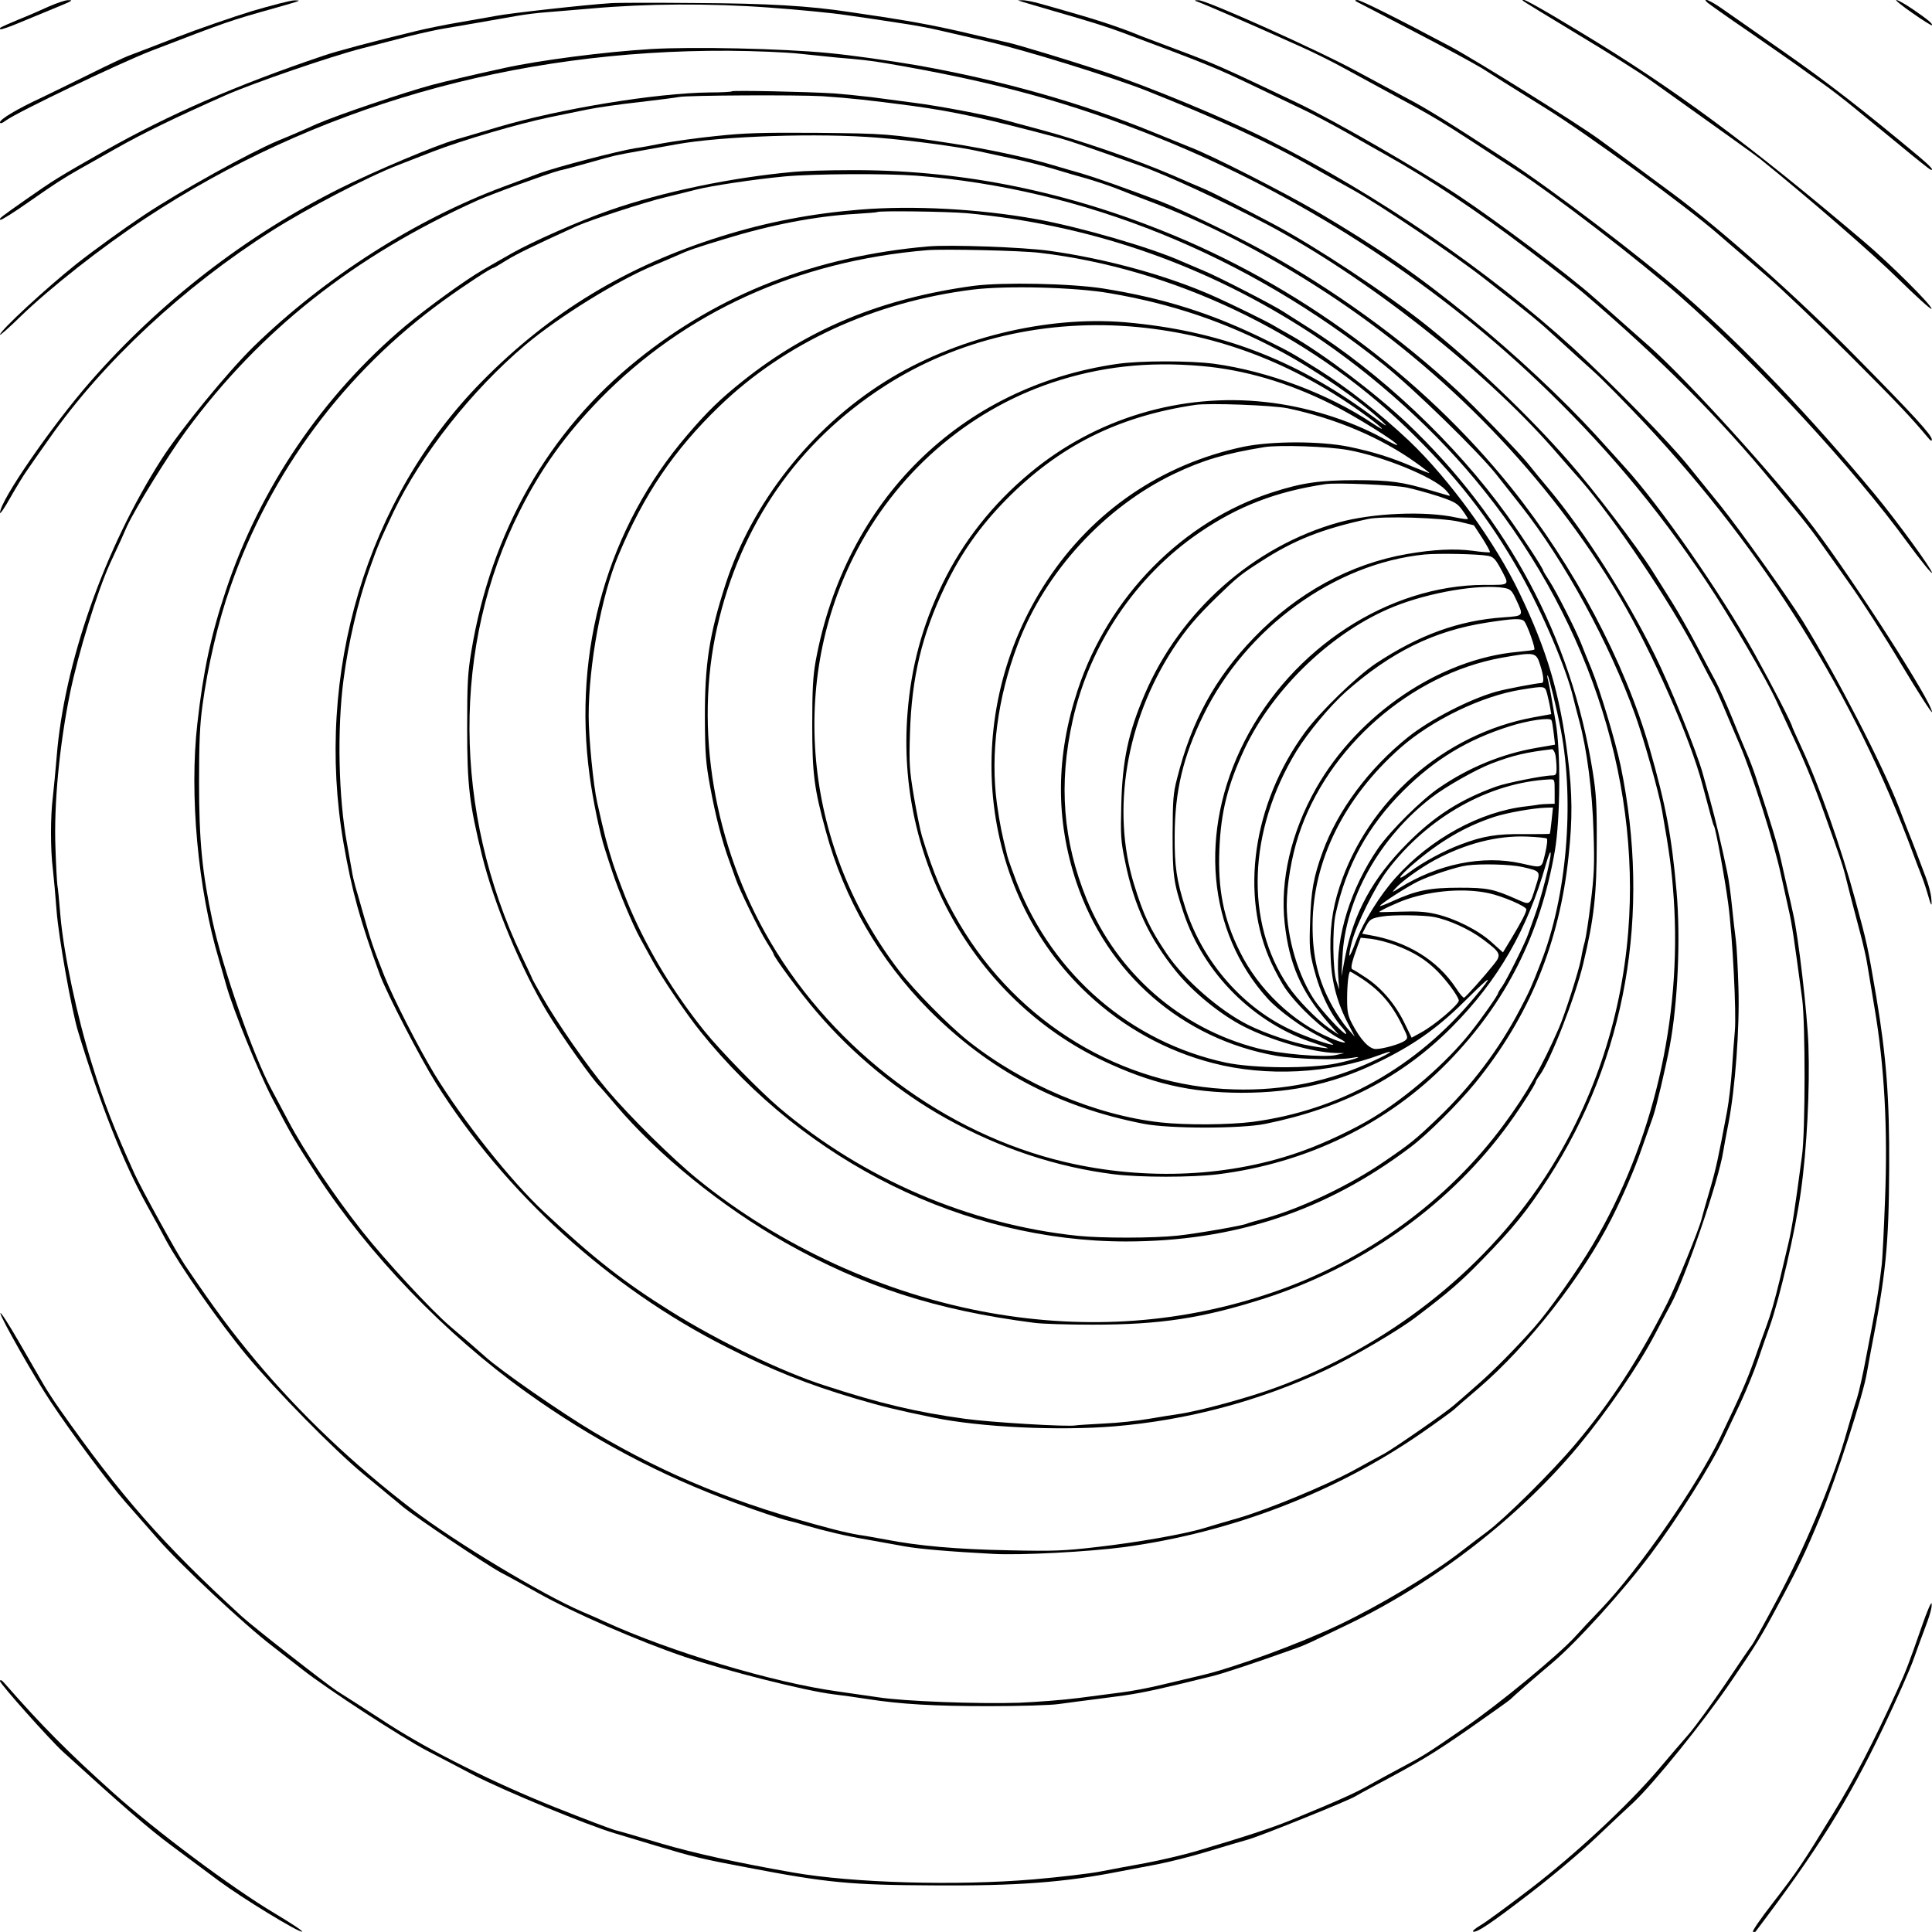 <?xml version="1.0" standalone="no"?>
<!DOCTYPE svg PUBLIC "-//W3C//DTD SVG 20010904//EN"
 "http://www.w3.org/TR/2001/REC-SVG-20010904/DTD/svg10.dtd">
<svg version="1.0" xmlns="http://www.w3.org/2000/svg"
 width="1024pt" height="1024pt" viewBox="0 0 1024 1024"
 preserveAspectRatio="xMidYMid meet">
<g transform="translate(0,1024) scale(0.1,-0.1)"
fill="#000000" stroke="none">
<path d="M260 10206 c-41 -19 -115 -51 -165 -71 -99 -42 -101 -43 -93 -50 3
-3 50 13 104 36 54 22 137 57 184 76 97 40 102 43 69 42 -13 0 -58 -15 -99
-33z"/>
<path d="M1335 10181 c-104 -32 -287 -95 -405 -141 -118 -46 -231 -89 -250
-96 -19 -7 -111 -50 -205 -97 -93 -46 -210 -103 -260 -127 -123 -57 -215 -112
-215 -128 0 -9 11 -6 32 10 68 48 601 303 768 368 408 157 413 159 670 231
129 37 130 37 90 37 -19 0 -120 -26 -225 -57z"/>
<path d="M5420 10230 c14 -4 90 -27 170 -50 188 -54 280 -83 360 -113 445
-166 496 -187 690 -280 74 -35 185 -88 245 -117 61 -28 175 -89 255 -134 80
-46 165 -94 190 -108 249 -139 495 -303 770 -512 124 -94 257 -198 295 -231
407 -348 725 -667 1002 -1005 34 -41 90 -109 125 -151 35 -42 84 -105 109
-140 25 -35 100 -140 166 -234 67 -93 194 -291 282 -439 89 -148 161 -260 161
-250 0 52 -410 691 -628 979 -201 265 -666 778 -870 959 -37 32 -98 87 -137
121 -38 34 -110 98 -160 141 -129 115 -511 402 -710 534 -210 140 -661 400
-855 493 -403 192 -441 209 -647 286 -87 33 -169 64 -183 69 -113 47 -238 88
-415 138 -27 8 -81 23 -120 34 -38 11 -81 19 -95 19 l-25 -1 25 -8z"/>
<path d="M6360 10226 c35 -13 293 -125 395 -171 28 -13 93 -42 145 -65 52 -23
154 -73 225 -112 72 -39 153 -83 180 -98 338 -183 288 -153 735 -445 201 -131
649 -476 865 -666 405 -356 918 -910 1204 -1303 72 -98 131 -171 131 -162 0
19 -189 278 -300 412 -348 420 -699 787 -1010 1058 -235 206 -718 572 -950
722 -319 207 -418 268 -515 319 -49 26 -171 92 -270 145 -207 113 -802 380
-843 379 -26 0 -25 -1 8 -13z"/>
<path d="M7200 10226 c14 -7 149 -77 300 -156 151 -78 310 -165 355 -192 44
-28 96 -61 115 -73 19 -12 119 -74 221 -138 220 -136 754 -526 919 -671 64
-55 179 -155 256 -221 76 -65 272 -252 435 -415 259 -259 325 -329 418 -440
14 -17 20 -20 20 -10 1 23 -97 130 -403 440 -314 319 -716 676 -976 868 -265
196 -292 216 -385 284 -118 86 -651 418 -785 490 -286 152 -479 248 -496 248
-16 -1 -15 -3 6 -14z"/>
<path d="M8072 10236 c3 -4 134 -84 290 -178 155 -93 330 -203 388 -245 380
-271 558 -398 581 -417 259 -209 600 -505 731 -635 92 -90 171 -162 175 -158
10 11 -220 240 -356 355 -618 524 -1011 814 -1495 1106 -241 146 -340 200
-314 172z"/>
<path d="M9050 10226 c8 -7 105 -76 215 -151 110 -76 226 -157 257 -179 31
-23 92 -66 135 -96 43 -30 119 -89 169 -130 50 -41 160 -131 244 -200 83 -69
156 -127 162 -129 23 -8 -1 19 -62 70 -295 246 -483 392 -715 554 -148 104
-298 208 -332 232 -59 41 -106 60 -73 29z"/>
<path d="M10136 10171 c54 -38 101 -67 103 -65 7 7 -18 28 -98 83 -41 28 -81
51 -90 51 -8 0 30 -31 85 -69z"/>
<path d="M3235 10223 c-129 -8 -534 -53 -605 -67 -41 -7 -133 -24 -205 -36
-71 -12 -173 -33 -225 -46 -208 -50 -419 -106 -485 -129 -460 -155 -822 -313
-1161 -505 -245 -139 -269 -154 -419 -259 -138 -97 -141 -99 -133 -106 3 -4
73 40 154 97 139 97 175 120 264 171 19 10 106 60 193 109 145 82 318 166 582
283 150 66 560 207 725 249 80 21 195 50 255 66 61 15 142 33 180 39 70 12
229 39 380 66 44 8 116 17 160 20 44 3 152 13 240 20 292 26 627 28 940 5 154
-11 339 -29 410 -40 72 -10 193 -28 270 -40 77 -11 176 -29 220 -40 44 -10
161 -37 260 -60 202 -47 657 -188 840 -260 384 -153 661 -280 876 -403 63 -35
161 -91 219 -123 146 -81 537 -345 699 -472 256 -200 286 -225 386 -317 55
-50 139 -127 187 -170 49 -43 172 -169 276 -279 637 -681 1112 -1444 1422
-2281 10 -27 28 -75 40 -105 12 -30 28 -77 36 -105 20 -71 25 -77 20 -25 -2
25 -15 75 -30 113 -14 37 -37 97 -51 135 -14 37 -32 83 -40 102 -8 19 -30 78
-50 130 -89 229 -326 688 -508 985 -79 128 -333 484 -438 615 -65 80 -141 174
-170 210 -105 130 -396 427 -609 623 -452 413 -1047 820 -1616 1105 -236 118
-644 287 -879 364 -196 64 -461 144 -505 153 -19 4 -107 24 -195 45 -153 37
-301 65 -465 90 -41 6 -120 18 -175 26 -216 33 -433 46 -820 48 -214 2 -417 2
-450 -1z"/>
<path d="M3450 9980 c-247 -15 -588 -59 -775 -100 -152 -33 -306 -69 -385 -90
-142 -38 -501 -159 -613 -208 -61 -28 -152 -67 -202 -87 -154 -65 -512 -263
-710 -394 -104 -69 -266 -186 -360 -260 -165 -132 -405 -354 -405 -375 0 -5
48 37 107 95 160 155 434 370 664 522 893 589 1952 893 3089 888 142 -1 309
-8 380 -16 69 -7 157 -16 195 -20 121 -10 178 -16 260 -30 577 -98 984 -210
1451 -398 736 -297 1436 -747 2003 -1286 350 -333 629 -664 894 -1061 124
-185 322 -524 373 -637 13 -28 42 -91 65 -140 80 -170 122 -270 186 -448 85
-237 100 -282 112 -330 15 -61 45 -178 79 -305 17 -63 33 -135 37 -160 4 -25
22 -133 40 -240 53 -310 71 -646 56 -1020 -6 -162 -14 -315 -17 -340 -11 -98
-24 -179 -38 -255 -8 -44 -28 -151 -45 -237 -16 -87 -38 -186 -49 -220 -12
-35 -42 -135 -67 -223 -69 -233 -214 -578 -357 -845 -66 -124 -126 -232 -133
-240 -7 -8 -70 -100 -140 -205 -71 -104 -158 -224 -194 -266 -36 -41 -110
-127 -163 -190 -161 -189 -436 -445 -678 -631 -118 -90 -237 -178 -264 -193
-27 -16 -44 -31 -38 -33 20 -6 90 40 303 204 112 86 269 218 347 293 79 75
168 159 198 186 109 102 374 430 517 640 133 194 162 242 244 395 115 213 152
290 232 484 85 205 228 647 246 761 4 22 13 72 20 110 81 412 96 565 98 975 2
367 -15 589 -68 905 -48 281 -47 276 -113 520 -75 277 -191 605 -286 808 -25
55 -46 100 -46 102 0 14 -105 218 -201 391 -177 318 -503 787 -690 991 -19 21
-87 97 -152 168 -171 187 -431 431 -663 619 -275 225 -492 375 -806 560 -177
104 -563 301 -678 345 -25 10 -117 47 -205 83 -374 153 -799 273 -1245 352
-140 24 -352 54 -470 65 -248 24 -717 34 -940 21z"/>
<path d="M3879 9756 c-2 -3 -56 -6 -119 -6 -281 -3 -790 -86 -1115 -182 -93
-28 -197 -58 -230 -68 -110 -32 -428 -166 -614 -259 -497 -249 -950 -599
-1319 -1020 -207 -236 -482 -635 -482 -699 0 -9 25 27 55 81 31 54 70 119 89
145 18 26 71 103 119 170 283 404 712 803 1177 1098 185 118 511 288 670 349
52 20 135 53 185 72 158 61 452 147 620 182 55 11 143 29 195 40 52 11 178 29
280 40 102 12 196 24 209 27 43 9 624 12 761 4 148 -10 247 -21 475 -51 231
-32 386 -66 785 -172 47 -13 131 -41 420 -144 139 -49 438 -187 675 -312 518
-274 1143 -764 1514 -1186 58 -67 125 -143 149 -170 179 -206 476 -648 614
-913 45 -87 84 -161 88 -167 4 -5 29 -59 55 -120 25 -60 64 -151 85 -200 66
-153 183 -521 219 -690 12 -55 31 -138 41 -185 18 -77 29 -155 72 -475 17
-128 17 -703 -1 -830 -37 -280 -54 -388 -71 -460 -10 -44 -31 -129 -45 -190
-30 -123 -48 -187 -75 -260 -10 -27 -38 -104 -61 -170 -40 -113 -72 -186 -182
-415 -124 -257 -430 -698 -632 -909 -51 -53 -112 -118 -136 -145 -88 -97 -405
-359 -589 -485 -202 -139 -213 -146 -345 -216 -49 -26 -124 -67 -165 -90 -69
-39 -153 -77 -415 -185 -96 -39 -243 -87 -500 -163 -66 -19 -185 -47 -265 -62
-80 -14 -188 -35 -241 -45 -52 -10 -210 -29 -350 -41 -411 -35 -959 -19 -1274
36 -298 52 -527 103 -701 154 -109 33 -219 65 -244 71 -25 7 -168 61 -318 121
-325 130 -659 297 -877 437 -55 36 -131 85 -170 110 -38 24 -88 56 -110 70
-63 42 -444 340 -505 396 -417 382 -640 637 -963 1096 -29 41 -66 98 -82 125
-16 28 -76 131 -133 230 -57 99 -102 168 -100 154 5 -30 184 -345 267 -469
113 -170 302 -424 393 -528 51 -58 129 -147 173 -197 120 -138 460 -456 605
-567 25 -19 98 -76 163 -127 134 -105 527 -361 662 -431 50 -26 160 -83 245
-128 163 -84 600 -265 749 -309 47 -14 149 -45 226 -68 187 -56 234 -68 480
-114 418 -80 541 -92 985 -94 443 -3 690 16 980 73 52 10 145 28 205 39 61 12
178 41 260 66 83 25 183 55 223 66 67 19 543 211 567 229 6 4 55 31 110 60
240 128 301 165 493 298 111 78 209 147 216 154 21 21 135 120 224 195 129
109 375 380 523 578 139 185 318 469 384 610 21 44 62 131 92 194 29 63 69
160 88 215 19 56 48 139 65 186 51 142 137 510 165 715 32 226 48 545 40 775
-6 170 -53 577 -81 697 -8 38 -21 95 -29 128 -8 33 -23 103 -35 155 -20 86
-46 175 -130 430 -15 47 -40 112 -55 145 -14 33 -49 116 -76 184 -28 68 -65
151 -83 185 -18 33 -65 122 -104 196 -39 74 -97 176 -129 227 -32 51 -79 126
-105 167 -80 127 -314 434 -447 585 -204 234 -504 520 -751 717 -214 171 -588
418 -810 536 -174 92 -333 173 -375 190 -22 9 -94 40 -160 69 -193 83 -491
186 -705 243 -74 20 -157 42 -185 50 -86 25 -350 75 -478 91 -67 9 -169 22
-227 30 -58 7 -148 16 -200 20 -146 9 -535 17 -541 11z"/>
<path d="M3795 9519 c-99 -10 -225 -28 -280 -38 -55 -11 -120 -23 -145 -26
-90 -14 -429 -102 -515 -135 -27 -10 -111 -41 -185 -69 -466 -173 -949 -481
-1325 -847 -138 -135 -388 -440 -489 -598 -303 -474 -517 -1082 -556 -1581 -6
-71 -15 -166 -20 -210 -13 -102 -13 -278 0 -380 5 -44 14 -144 20 -223 10
-136 79 -526 114 -640 117 -385 238 -690 363 -917 37 -66 82 -149 101 -185 75
-140 283 -437 426 -610 155 -187 467 -505 621 -632 66 -55 129 -107 140 -116
11 -9 43 -35 70 -58 72 -59 437 -304 520 -349 39 -20 129 -70 200 -110 182
-102 532 -255 775 -337 220 -74 638 -180 786 -198 49 -6 130 -17 179 -25 180
-28 356 -38 645 -38 163 0 329 5 370 11 41 6 152 20 245 32 160 20 208 29 415
78 47 12 115 28 151 37 55 13 216 66 449 149 51 19 50 18 270 124 462 221 912
570 1226 948 153 185 320 428 404 589 35 66 73 139 86 162 77 141 255 659 278
813 4 25 16 90 27 145 36 186 60 509 53 720 -3 105 -9 219 -14 255 -5 36 -14
115 -20 175 -6 61 -17 144 -26 185 -27 130 -63 282 -89 375 -14 50 -32 115
-40 145 -32 116 -172 463 -255 630 -150 304 -375 656 -557 874 -38 45 -90 108
-116 141 -47 58 -274 293 -373 385 -294 274 -665 542 -1027 740 -164 90 -437
221 -552 265 -180 68 -339 124 -410 145 -44 12 -114 33 -155 45 -133 40 -356
87 -530 114 -344 53 -356 53 -720 57 -296 2 -385 -1 -535 -17z m860 -9 c173
-14 426 -48 525 -70 47 -10 132 -29 190 -41 58 -12 157 -37 220 -56 63 -19
138 -41 165 -48 52 -15 142 -45 185 -63 14 -6 79 -31 145 -56 300 -112 626
-280 936 -482 641 -417 1189 -985 1563 -1617 175 -297 374 -747 440 -999 48
-179 56 -211 61 -217 9 -16 56 -269 75 -411 23 -171 44 -581 35 -675 -3 -33
-10 -122 -15 -199 -5 -76 -17 -177 -26 -225 -47 -251 -59 -306 -91 -416 -20
-66 -39 -136 -44 -155 -12 -52 -135 -353 -181 -445 -148 -293 -298 -524 -488
-749 -124 -147 -374 -395 -470 -466 -26 -19 -92 -69 -146 -111 -157 -120 -421
-278 -639 -382 -208 -99 -549 -224 -720 -265 -49 -12 -146 -35 -215 -51 -69
-17 -165 -35 -215 -41 -49 -6 -153 -20 -230 -30 -77 -10 -219 -21 -315 -25
-219 -7 -613 8 -745 29 -55 8 -152 22 -215 31 -342 47 -885 210 -1235 370 -16
8 -70 32 -120 53 -217 94 -670 367 -900 542 -311 238 -594 506 -831 790 -131
158 -210 263 -374 505 -43 63 -229 401 -267 484 -110 243 -162 376 -227 586
-78 247 -149 584 -166 785 -6 74 -13 146 -16 160 -2 14 -7 102 -10 195 -9 233
21 544 77 820 44 213 145 542 213 690 21 44 46 100 58 125 11 25 25 56 31 70
46 99 221 381 316 510 391 530 888 923 1540 1217 78 35 378 144 436 159 28 6
102 26 165 44 142 40 123 35 260 60 63 11 151 27 195 35 242 44 757 61 1070
35z"/>
<path d="M4207 9329 c-326 -29 -697 -106 -977 -204 -158 -55 -409 -166 -518
-228 -42 -24 -111 -63 -152 -87 -91 -52 -295 -200 -411 -297 -437 -367 -772
-860 -952 -1403 -80 -239 -120 -429 -151 -705 -43 -376 3 -878 114 -1250 9
-33 28 -96 40 -140 38 -133 168 -452 242 -595 103 -197 122 -229 236 -405 277
-425 682 -846 1110 -1153 347 -249 715 -444 1110 -588 111 -41 231 -81 265
-90 34 -8 82 -21 107 -29 104 -30 212 -56 325 -75 66 -12 156 -28 200 -36 77
-14 243 -28 470 -40 144 -8 504 11 693 36 567 77 1120 289 1574 603 81 56 158
112 172 124 14 13 74 65 134 116 260 223 550 594 703 897 60 118 124 266 159
368 23 64 50 142 61 172 18 51 66 255 89 375 43 228 58 575 36 822 -26 294
-57 456 -142 754 -132 461 -403 971 -734 1384 -477 594 -1134 1078 -1854 1364
-544 217 -1094 323 -1656 319 -113 0 -245 -4 -293 -9z m648 -20 c888 -69 1750
-418 2480 -1003 158 -127 500 -460 596 -581 30 -38 89 -113 130 -165 230 -291
470 -731 606 -1110 48 -135 125 -408 142 -505 41 -233 51 -310 62 -465 44
-641 -110 -1298 -429 -1837 -83 -140 -232 -350 -310 -438 -102 -115 -217 -231
-302 -305 -52 -46 -108 -95 -125 -109 -43 -38 -312 -224 -365 -254 -25 -13
-99 -54 -165 -90 -151 -82 -449 -205 -608 -252 -67 -19 -151 -44 -187 -55
-101 -31 -356 -76 -570 -100 -171 -20 -229 -22 -460 -17 -273 5 -481 23 -655
57 -55 10 -120 22 -145 25 -25 4 -85 17 -135 30 -511 134 -870 280 -1270 516
-166 99 -493 325 -575 400 -19 17 -59 52 -89 78 -30 25 -73 62 -95 81 -100 85
-344 349 -467 505 -147 186 -306 423 -389 580 -29 55 -70 132 -91 171 -96 177
-259 641 -313 894 -55 258 -71 425 -71 735 0 204 4 303 18 405 28 209 83 444
148 629 212 609 607 1140 1131 1519 115 83 251 172 263 172 3 0 35 19 72 42
58 35 132 71 373 181 72 32 359 126 465 151 61 15 135 33 165 41 77 20 310 55
470 70 153 14 530 16 695 4z"/>
<path d="M4558 9129 c-258 -21 -493 -66 -733 -141 -504 -157 -911 -404 -1271
-770 -611 -620 -888 -1548 -733 -2448 44 -252 87 -409 193 -698 37 -99 212
-437 295 -570 368 -586 919 -1087 1540 -1401 245 -124 430 -198 686 -274 139
-41 220 -61 415 -101 249 -51 660 -70 955 -46 386 32 767 133 1118 297 145 68
387 210 479 280 176 133 240 189 353 305 167 171 239 260 351 433 412 639 546
1399 384 2185 -28 133 -109 402 -156 517 -20 48 -45 110 -55 136 -28 70 -126
264 -165 325 -19 29 -34 54 -34 56 0 12 -114 186 -193 296 -274 381 -673 757
-1062 1000 -55 35 -112 71 -126 80 -41 28 -347 186 -419 215 -36 15 -87 37
-115 49 -165 74 -541 183 -775 225 -300 54 -652 73 -932 50z m567 -19 c640
-61 1226 -260 1765 -599 334 -210 674 -507 927 -811 585 -702 879 -1568 813
-2397 -38 -475 -192 -925 -448 -1313 -326 -493 -829 -885 -1410 -1101 -153
-57 -419 -129 -527 -144 -27 -4 -97 -15 -155 -25 -58 -10 -165 -22 -238 -25
-73 -4 -141 -8 -152 -10 -43 -8 -447 16 -585 35 -255 35 -452 81 -745 177
-227 73 -567 237 -815 393 -247 154 -410 282 -670 525 -178 166 -432 486 -584
735 -82 136 -215 395 -263 515 -58 146 -71 182 -118 350 -12 44 -29 100 -36
125 -7 25 -16 63 -19 85 -4 22 -15 85 -25 140 -46 244 -54 609 -19 874 25 192
75 407 134 575 49 138 56 154 130 311 148 308 417 648 701 888 176 148 488
341 681 421 35 14 86 37 115 49 74 33 94 40 258 90 244 75 481 121 690 133 63
4 117 8 119 10 9 8 372 3 476 -6z"/>
<path d="M4920 8934 c-596 -52 -1107 -251 -1540 -600 -473 -380 -778 -915
-882 -1547 -19 -114 -22 -169 -22 -407 0 -306 12 -401 79 -675 64 -258 207
-601 346 -831 78 -128 242 -360 279 -394 3 -3 40 -45 82 -95 226 -267 560
-538 898 -730 414 -234 799 -359 1320 -426 41 -6 181 -10 311 -10 361 0 583
34 914 140 505 163 953 476 1262 884 67 87 173 250 173 264 0 3 9 18 21 34 59
83 187 412 230 589 58 241 72 369 72 645 1 202 -3 262 -22 380 -113 706 -449
1334 -982 1841 -168 159 -440 365 -614 465 -33 18 -78 44 -100 57 -40 23 -205
104 -300 147 -246 111 -571 202 -885 246 -139 19 -523 33 -640 23z m590 -34
c707 -83 1421 -423 1942 -925 263 -254 438 -477 604 -770 117 -206 248 -513
283 -665 6 -25 20 -79 31 -120 41 -150 70 -375 76 -590 6 -174 3 -231 -15
-375 -11 -94 -26 -186 -31 -205 -6 -19 -15 -60 -20 -91 -11 -62 -87 -299 -118
-369 -91 -208 -172 -349 -291 -510 -299 -406 -734 -722 -1226 -890 -476 -163
-978 -200 -1495 -109 -560 99 -1117 354 -1555 711 -137 112 -357 330 -474 468
-110 131 -268 358 -347 497 -30 52 -54 96 -54 98 0 2 -25 55 -55 118 -365 768
-369 1646 -11 2357 115 229 243 406 425 594 450 461 1048 733 1736 790 88 7
497 -2 595 -14z"/>
<path d="M5160 8725 c-484 -66 -872 -225 -1220 -502 -122 -97 -190 -163 -296
-287 -422 -491 -609 -1142 -519 -1806 16 -123 56 -316 81 -390 8 -25 25 -79
39 -120 34 -103 109 -283 149 -355 18 -33 48 -87 66 -120 50 -91 178 -280 254
-374 556 -693 1402 -1110 2252 -1111 574 0 1060 160 1509 499 89 66 256 233
344 341 287 353 447 743 495 1204 21 197 20 328 -4 521 -41 333 -109 566 -256
871 -128 269 -374 607 -587 809 -153 144 -323 278 -477 375 -142 89 -151 94
-270 153 -292 145 -548 226 -873 278 -173 27 -533 34 -687 14z m721 -39 c330
-56 618 -154 899 -304 190 -101 427 -264 544 -374 40 -38 27 -31 -64 36 -400
294 -802 445 -1297 488 -420 35 -905 -84 -1273 -315 -391 -245 -704 -642 -844
-1072 -87 -269 -111 -425 -110 -715 1 -184 5 -235 27 -355 29 -159 65 -298
103 -400 14 -38 29 -81 34 -95 15 -47 127 -277 164 -334 20 -31 36 -59 36 -62
0 -15 145 -211 227 -306 192 -226 436 -426 688 -566 286 -159 585 -258 890
-296 141 -17 409 -17 550 0 472 59 902 268 1221 596 305 313 488 675 565 1118
29 168 32 532 4 685 -9 55 -21 120 -25 145 -5 25 -11 59 -15 75 -5 17 -5 28
-2 25 7 -7 50 -184 70 -290 73 -386 31 -881 -105 -1229 -52 -134 -61 -154
-112 -251 -110 -211 -259 -408 -437 -578 -118 -113 -143 -133 -279 -226 -185
-128 -451 -254 -644 -306 -44 -12 -83 -23 -86 -25 -16 -10 -272 -54 -368 -64
-130 -14 -404 -14 -530 -1 -574 60 -1136 301 -1582 679 -102 87 -310 299 -397
407 -160 199 -296 422 -395 652 -27 64 -67 169 -88 232 -34 107 -44 145 -85
328 -20 88 -45 343 -45 457 0 272 68 638 157 850 136 325 295 559 535 791 349
337 819 553 1343 619 178 22 543 13 726 -19z m154 -180 c425 -42 812 -189
1176 -448 108 -77 157 -124 64 -62 -234 157 -555 277 -840 316 -130 17 -394
17 -515 -1 -829 -120 -1441 -724 -1597 -1576 -14 -79 -18 -150 -18 -335 0
-262 10 -339 72 -565 97 -359 284 -682 546 -947 319 -321 686 -516 1137 -604
135 -27 515 -27 645 -1 407 82 728 248 992 515 243 245 399 516 497 862 14 50
25 74 25 57 1 -36 -52 -243 -85 -332 -14 -38 -29 -81 -34 -95 -12 -39 -114
-244 -138 -278 -12 -16 -22 -33 -22 -36 0 -10 -85 -131 -146 -208 -125 -158
-336 -342 -519 -453 -97 -59 -251 -132 -365 -173 -382 -140 -836 -162 -1265
-61 -633 149 -1220 587 -1562 1167 -300 511 -404 1127 -282 1667 123 543 427
981 885 1277 387 250 862 361 1349 314z m334 -206 c227 -20 456 -87 683 -200
122 -60 362 -209 353 -219 -2 -2 -37 15 -77 37 -177 97 -406 168 -620 191
-448 50 -901 -86 -1248 -375 -199 -165 -357 -366 -465 -589 -107 -221 -166
-440 -185 -685 -62 -775 353 -1515 1032 -1840 259 -123 465 -171 738 -172 284
0 510 53 755 177 176 88 300 179 448 328 125 124 136 125 33 2 -309 -372 -713
-599 -1176 -661 -126 -16 -354 -18 -488 -3 -346 38 -732 202 -1022 433 -105
84 -283 265 -363 369 -497 647 -591 1503 -241 2199 219 436 597 767 1047 919
257 86 509 114 796 89z m456 -224 c256 -54 497 -157 679 -288 41 -29 73 -54
72 -55 -1 -2 -40 14 -87 33 -114 49 -213 80 -339 106 -151 31 -411 31 -560 0
-433 -92 -796 -339 -1040 -709 -464 -701 -372 -1643 216 -2192 189 -177 418
-303 664 -366 281 -73 618 -56 887 45 80 30 64 14 -33 -31 -234 -110 -479
-161 -744 -153 -592 17 -1144 350 -1456 880 -87 148 -137 264 -197 461 -9 29
-28 123 -43 210 -24 144 -26 174 -21 338 9 294 63 520 185 775 85 177 185 319
323 460 281 286 594 443 1004 504 74 11 412 -2 490 -18z m319 -221 c187 -34
451 -142 517 -211 26 -28 29 -35 14 -30 -11 3 -49 14 -85 25 -158 47 -219 56
-405 56 -188 0 -285 -14 -440 -64 -476 -153 -870 -553 -1033 -1048 -116 -350
-118 -685 -8 -1016 164 -489 561 -834 1061 -923 104 -18 328 -24 400 -11 78
14 10 -10 -80 -29 -139 -29 -442 -27 -588 4 -502 108 -915 463 -1107 952 -22
58 -45 121 -50 140 -31 124 -40 168 -56 280 -36 264 3 561 110 844 145 385
461 729 830 905 151 72 268 107 476 141 79 13 339 4 444 -15z m312 -199 c38
-8 114 -29 167 -46 86 -29 101 -37 127 -73 17 -23 30 -44 30 -47 0 -4 -28 0
-62 7 -163 36 -443 24 -623 -26 -453 -127 -839 -470 -1028 -911 -88 -206 -118
-351 -124 -585 -4 -165 -3 -191 21 -305 47 -231 127 -402 269 -578 91 -112
238 -232 364 -295 142 -72 363 -135 481 -138 l47 -1 -45 -10 c-62 -14 -300 6
-415 36 -409 105 -745 399 -906 791 -125 308 -149 608 -74 945 90 403 335 767
672 997 206 141 408 218 668 257 59 9 361 -4 431 -18z m278 -181 l78 -19 45
-69 c24 -38 42 -71 40 -74 -3 -2 -44 1 -93 8 -95 12 -205 7 -344 -17 -303 -52
-585 -206 -815 -445 -205 -213 -330 -441 -406 -744 -21 -79 -23 -115 -24 -295
0 -220 5 -258 57 -415 108 -326 375 -592 701 -696 37 -12 66 -23 65 -25 -2 -1
-44 4 -93 13 -91 15 -238 65 -330 111 -150 75 -340 241 -431 377 -89 133 -122
201 -174 370 -120 391 -42 862 207 1245 69 105 124 170 233 276 108 105 127
120 230 186 177 115 325 174 570 227 76 17 393 7 484 -14z m153 -181 c27 -5
38 -16 63 -61 53 -99 59 -93 -82 -93 -507 -1 -1020 -334 -1272 -829 -245 -480
-197 -1010 123 -1364 54 -60 182 -154 272 -199 44 -23 78 -43 75 -45 -6 -6
-132 37 -207 71 -266 117 -485 366 -577 656 -46 144 -57 219 -56 380 1 236 44
419 152 639 226 463 695 804 1172 852 76 7 279 3 337 -7z m85 -170 c33 -6 41
-13 62 -58 43 -92 45 -90 -64 -98 -238 -16 -449 -93 -680 -246 -101 -68 -295
-256 -374 -364 -276 -378 -346 -862 -176 -1225 21 -45 53 -103 71 -130 67 -97
202 -223 287 -267 59 -30 27 -29 -46 2 -199 83 -383 259 -481 459 -86 173
-117 330 -108 542 8 198 44 340 133 531 153 324 470 626 795 756 188 75 450
119 581 98z m107 -177 c17 -21 61 -146 53 -150 -4 -3 -43 -8 -87 -12 -414 -37
-847 -330 -1070 -724 -132 -233 -191 -489 -166 -714 24 -218 87 -361 230 -527
l56 -64 -50 34 c-67 47 -168 151 -217 223 -231 340 -214 822 43 1245 60 98
180 242 262 315 239 211 468 324 747 367 142 22 184 24 199 7z m84 -231 c19
-58 22 -96 8 -96 -23 0 -192 -32 -241 -46 -142 -40 -349 -147 -466 -240 -208
-166 -374 -389 -454 -610 -48 -132 -61 -206 -66 -364 -5 -142 -3 -163 19 -251
35 -136 91 -250 156 -321 13 -16 20 -28 14 -28 -14 0 -123 117 -163 175 -89
130 -150 335 -150 508 0 105 25 254 62 367 152 469 596 857 1078 944 175 31
182 30 203 -38z m37 -153 c5 -21 13 -54 16 -73 l6 -35 -94 -17 c-473 -87 -879
-442 -1028 -898 -40 -121 -54 -235 -47 -380 5 -128 36 -241 97 -355 l31 -60
-40 45 c-22 25 -57 77 -78 115 -76 136 -107 265 -106 435 2 337 167 671 463
934 168 149 435 278 645 311 125 20 123 20 135 -22z m23 -140 c3 -5 8 -36 12
-69 l7 -61 -99 -17 c-180 -31 -357 -103 -513 -210 -94 -63 -260 -228 -325
-321 -145 -210 -227 -471 -212 -680 l5 -70 -15 45 c-19 58 -22 274 -4 355 56
257 172 468 360 655 166 165 339 270 561 340 100 32 214 48 223 33z m21 -184
c3 -17 6 -49 6 -70 0 -34 -3 -39 -24 -39 -45 0 -241 -39 -296 -59 -189 -68
-326 -155 -470 -300 -184 -184 -286 -371 -331 -606 l-19 -100 5 100 c14 310
196 635 474 849 76 58 231 146 316 179 115 44 185 60 321 76 6 0 14 -13 18
-30z m-4 -194 l0 -65 -32 -1 c-18 0 -40 -2 -48 -3 -8 -2 -41 -6 -72 -10 -242
-27 -506 -171 -690 -377 -83 -92 -170 -232 -210 -335 -17 -46 -33 -82 -36 -79
-2 2 3 35 13 72 24 93 123 293 187 378 215 285 542 468 861 484 27 1 27 1 27
-64z m-16 -152 c-4 -38 -8 -70 -10 -72 -1 -2 -63 -2 -136 -2 -143 2 -218 -10
-336 -55 -87 -32 -203 -95 -269 -145 -76 -57 -65 -30 15 39 145 124 278 202
434 253 65 21 204 46 271 48 l38 1 -7 -67z m-26 -97 c5 -3 2 -36 -8 -78 -20
-83 -12 -80 -128 -54 -204 45 -441 -3 -647 -132 -39 -24 -39 -24 -20 -2 34 39
131 108 207 150 165 89 333 132 490 126 53 -2 101 -7 106 -10z m-130 -151 c99
-23 98 -21 72 -102 -32 -103 -29 -101 -97 -71 -128 57 -160 63 -308 63 -157 0
-228 -14 -353 -71 -40 -18 -70 -30 -68 -25 9 14 139 98 201 129 61 30 205 78
260 85 76 10 231 6 293 -8z m-178 -139 c75 -16 200 -70 200 -86 0 -15 -24 -62
-78 -152 l-46 -76 -59 53 c-70 64 -193 126 -295 150 -55 13 -102 16 -188 13
-63 -2 -114 -3 -114 -2 0 6 103 54 150 69 137 46 305 58 430 31z m-291 -126
c80 -15 190 -65 264 -121 92 -69 96 -79 55 -130 -51 -64 -149 -174 -158 -177
-4 -2 -24 21 -43 51 -99 149 -259 247 -459 281 l-38 7 20 39 c20 38 29 44 90
53 52 9 219 7 269 -3z m-199 -151 c94 -36 157 -75 219 -137 50 -51 107 -128
113 -154 4 -19 -128 -132 -201 -171 l-49 -27 -40 82 c-48 97 -119 181 -202
236 -33 22 -65 42 -71 44 -12 4 -7 31 27 125 l16 43 56 -6 c31 -4 91 -19 132
-35z m-197 -166 c106 -67 171 -139 229 -258 32 -65 32 -67 14 -81 -25 -18
-116 -44 -154 -44 -35 0 -81 49 -126 135 -22 42 -26 63 -26 131 0 77 8 144 16
144 3 0 23 -12 47 -27z"/>
<path d="M10187 1623 c-70 -201 -84 -238 -132 -343 -127 -278 -227 -470 -336
-647 -168 -275 -191 -308 -322 -478 -64 -82 -112 -152 -106 -154 6 -1 11 -1
13 0 327 431 490 691 676 1079 70 146 144 312 164 370 21 58 44 123 53 145 33
86 44 127 41 146 -2 11 -25 -43 -51 -118z"/>
<path d="M0 1330 c0 -15 265 -312 334 -375 316 -288 456 -409 572 -495 76 -57
191 -142 254 -189 126 -93 424 -275 441 -269 7 2 -60 46 -147 98 -225 134
-629 436 -854 638 -241 216 -381 358 -573 577 -17 20 -26 25 -27 15z"/>
</g>
</svg>
